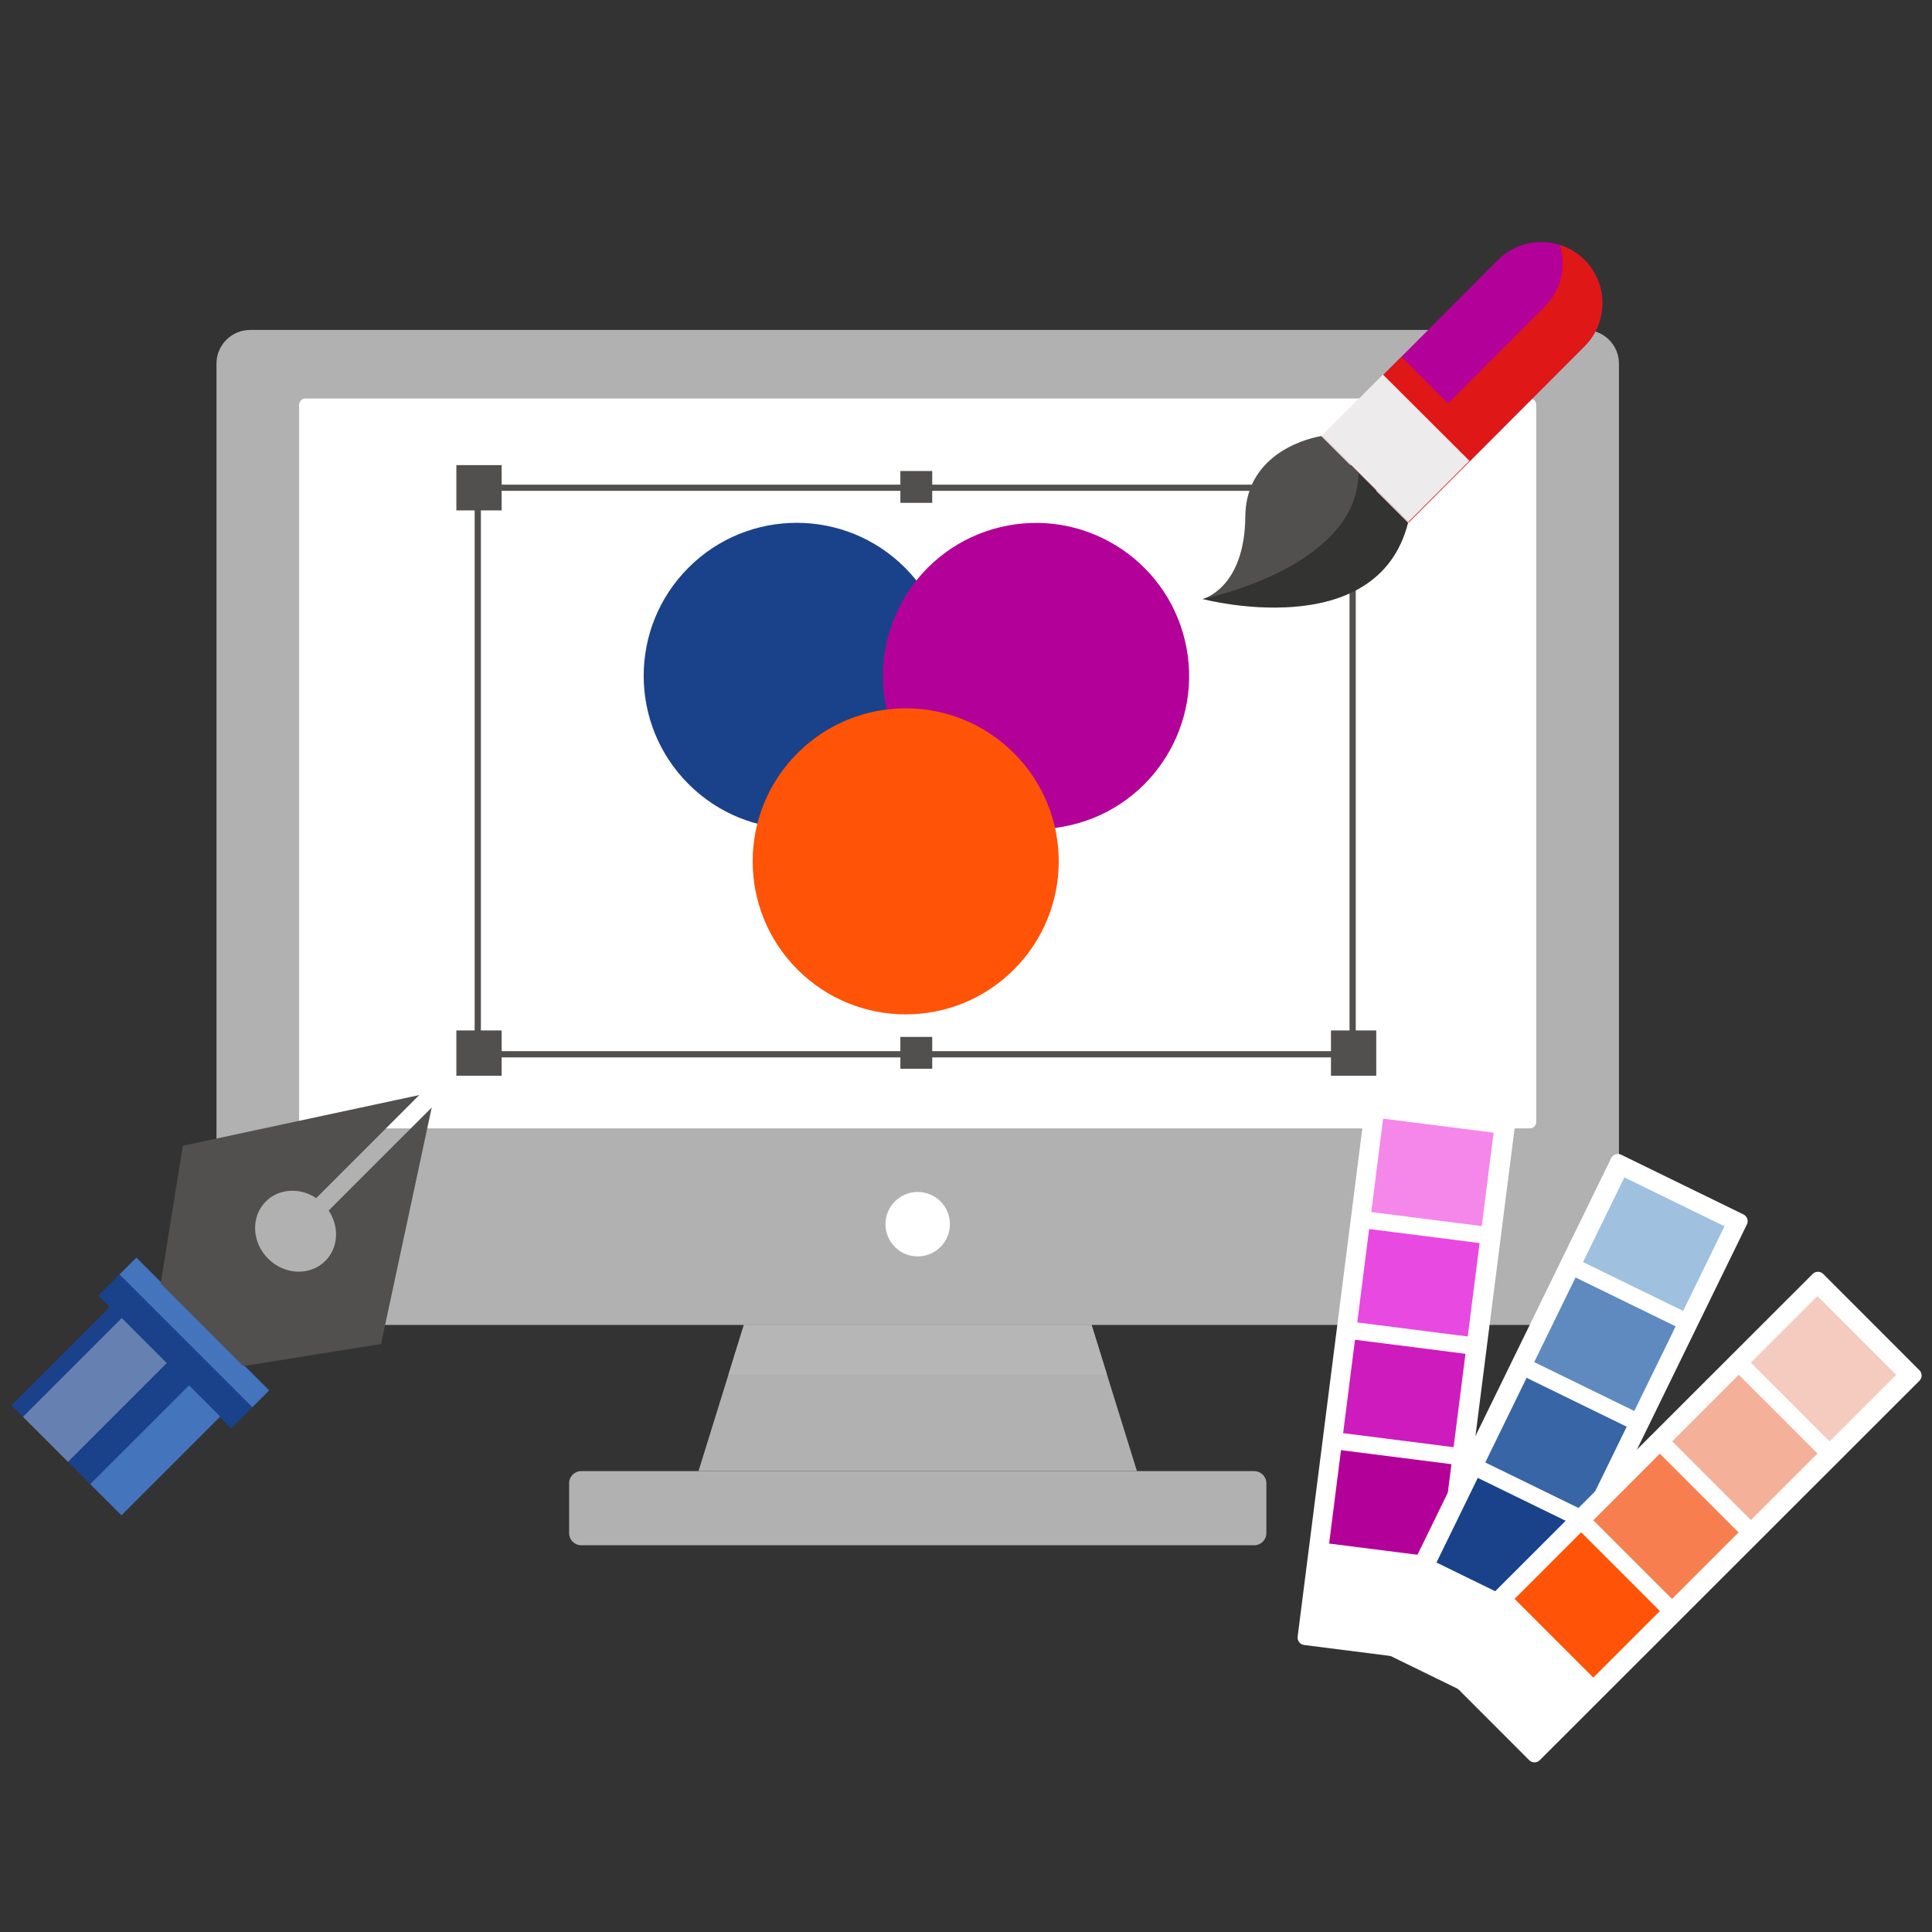 <?xml version="1.0" encoding="utf-8"?>
<!-- Generator: Adobe Illustrator 26.0.1, SVG Export Plug-In . SVG Version: 6.00 Build 0)  -->
<svg version="1.1" id="Capa_1" xmlns="http://www.w3.org/2000/svg" xmlns:xlink="http://www.w3.org/1999/xlink" x="0px" y="0px"
	 viewBox="0 0 512 512" style="enable-background:new 0 0 512 512;" xml:space="preserve">
<rect x="0" y="0" width="512" height="512" fill="#333333" stroke="none"/>
<style type="text/css">
	.st0{fill:#FF5408;}
	.st1{fill:#FF671D;}
	.st2{fill:#9D1D96;}
	.st3{fill:#1A428A;}
	.st4{fill:#F6A98F;}
	.st5{fill:#3C3C3B;}
	.st6{fill:#575756;}
	.st7{fill:#FCFAFA;}
	.st8{fill:#4569AF;}
	.st9{fill:#FBC19D;}
	.st10{fill:#ECECEC;}
	.st11{fill:url(#SVGID_1_);}
	.st12{fill:#FFFFFF;}
	.st13{fill:url(#SVGID_00000016758945487845424700000003785943774128535716_);}
	.st14{fill:url(#SVGID_00000008862209227473108680000007137204932854035894_);}
	.st15{fill:url(#SVGID_00000035530004356588790010000010795180278325767834_);}
	.st16{fill-rule:evenodd;clip-rule:evenodd;fill:#FF1753;}
	.st17{fill-rule:evenodd;clip-rule:evenodd;fill:#FFFFFF;}
	.st18{fill-rule:evenodd;clip-rule:evenodd;fill:#00C9D0;}
	.st19{fill:#B2B1B1;}
	.st20{fill:#B7B6B6;}
	.st21{fill:#B20098;}
	.st22{fill:#51504F;}
	.st23{fill:#4474BC;}
	.st24{opacity:0.33;fill:#FFFFFF;}
	.st25{fill:#E01717;}
	.st26{fill:#EDEBEB;}
	.st27{opacity:0.37;}
	.st28{fill:#F487E9;}
	.st29{fill:#E849E1;}
	.st30{fill:#CE1BBD;}
	.st31{fill:#A0C0E0;}
	.st32{fill:#5E8ABF;}
	.st33{fill:#3865A5;}
	.st34{fill:#F4CBBE;}
	.st35{fill:#F4B098;}
	.st36{fill:#F77F4F;}
	.st37{fill:url(#SVGID_00000078030765208881650890000012821285224851329927_);}
	.st38{fill:url(#SVGID_00000119110860226471436150000008776061473673145519_);}
	.st39{fill:url(#SVGID_00000147189317956037529360000016521902232204820911_);}
	.st40{fill:url(#SVGID_00000080920940705620831180000007038908313021403323_);}
	.st41{fill:url(#SVGID_00000085939144316938185730000000733143106700653225_);}
	.st42{fill:#FF5500;}
	.st43{fill:url(#SVGID_00000176737053961001006060000010124426660585425292_);}
	.st44{fill:url(#SVGID_00000062179222965390648840000017571929233938541235_);}
	.st45{fill:url(#SVGID_00000078742752311925447920000011323060755726961024_);}
	.st46{fill:url(#SVGID_00000160868683109867529140000015402133615585403837_);}
	.st47{fill:url(#SVGID_00000074413145955727914730000006266704532085637005_);}
	.st48{clip-path:url(#SVGID_00000093171720205886163790000015338575282797536688_);}
	.st49{fill-rule:evenodd;clip-rule:evenodd;fill:#5B1803;}
	.st50{fill:#E58A76;}
	.st51{fill:#F9AD95;}
	.st52{fill:#5B1803;}
	.st53{fill:#E2EBED;}
	.st54{fill:#F4BCB0;}
	.st55{fill-rule:evenodd;clip-rule:evenodd;fill:#F9C6B9;}
	.st56{fill:#232121;}
	.st57{fill-rule:evenodd;clip-rule:evenodd;fill:#B20098;}
	.st58{fill-rule:evenodd;clip-rule:evenodd;fill:url(#SVGID_00000142897384651873010000000005084633314925139334_);}
	.st59{fill-rule:evenodd;clip-rule:evenodd;fill:url(#SVGID_00000078731167764994963510000003077528048999416457_);}
	.st60{fill:#1D3751;}
	.st61{fill:#20346D;}
	.st62{fill:url(#SVGID_00000037693316509085156770000008882945779830801850_);}
	.st63{fill-rule:evenodd;clip-rule:evenodd;fill:url(#SVGID_00000162313937509521744040000007016785473346766260_);}
	.st64{fill-rule:evenodd;clip-rule:evenodd;fill:url(#SVGID_00000054971497198897515170000014148815556181410740_);}
	.st65{fill:#7A066F;}
	.st66{fill:url(#SVGID_00000154425094074920686240000008179802808031548840_);}
	.st67{fill:#11162A;}
	.st68{fill:#2A599E;}
	.st69{fill:#002133;}
	.st70{fill:#FFFEFF;}
	.st71{fill:#617478;}
	.st72{opacity:0.67;}
	.st73{opacity:0.15;}
	.st74{fill:#F0F1F2;}
	.st75{fill:#0086B5;}
	.st76{fill:#FFF69D;}
	.st77{fill:#484849;}
	.st78{fill:#EA7A00;}
	.st79{fill:#525251;}
	.st80{fill:#701E43;}
	.st81{fill:#FDF4F9;}
	.st82{fill:#F28E0F;}
	.st83{fill:#E25028;}
	.st84{fill:#EFEFEF;}
	.st85{fill:#FFB48C;}
	.st86{fill:#F19F77;}
	.st87{fill:#353534;}
	.st88{fill:#1F1F1F;}
	.st89{fill:#E9E9E9;}
	.st90{fill:#C9C9C9;}
	.st91{fill:#2C2C2B;}
	.st92{opacity:0.12;fill:#FFFFFF;}
	.st93{fill:#00A4DD;}
	.st94{fill:#DCDCDC;}
	.st95{fill:none;stroke:#FFFFFF;stroke-width:4;stroke-linecap:round;stroke-linejoin:round;}
	.st96{fill:none;stroke:#FFFFFF;stroke-width:4;stroke-linecap:round;stroke-linejoin:round;stroke-dasharray:0.251,8.039;}
	.st97{fill:#BBE2F9;}
	.st98{fill:#C6C6C6;}
	.st99{fill:#0080C6;}
	.st100{fill:#FFF2DB;}
	.st101{fill:#930386;}
	.st102{fill:#31241C;}
	.st103{fill:#EA9363;}
	.st104{opacity:0.15;fill:#AB5D2D;}
	.st105{fill:#1A191F;}
	.st106{fill:#1F0E03;}
	.st107{fill:#49687A;}
	.st108{fill:#F5CDB3;}
	.st109{clip-path:url(#SVGID_00000153704083177202575150000017617760442422485674_);}
	.st110{fill:#F86E3C;}
	.st111{opacity:0.6;fill:#FFD045;}
	.st112{clip-path:url(#SVGID_00000153704083177202575150000017617760442422485674_);fill:#B20098;}
	.st113{clip-path:url(#XMLID_00000117651392021727577680000011105724730763371454_);fill:#1A428A;}
	.st114{clip-path:url(#XMLID_00000033339178847067135710000011145875045002802834_);fill:#1A428A;}
	.st115{clip-path:url(#SVGID_00000076576438533311889160000011789018117959955889_);}
	.st116{fill:#D19E7B;}
	.st117{opacity:0.2;clip-path:url(#XMLID_00000158723022204613688360000014756137313552545207_);fill:#96A8B4;}
	.st118{fill:#496870;}
	.st119{opacity:0.4;fill:#FFFFFF;}
	.st120{fill:none;stroke:#1B424C;stroke-width:26;stroke-miterlimit:10;}
	.st121{fill:#FFBC99;}
	.st122{opacity:0.5;fill:#FFFFFF;}
	.st123{opacity:0.2;clip-path:url(#XMLID_00000122686591386445963890000012486999333171829647_);fill:#96A8B4;}
</style>
<g>
	<g>
		<g>
			<path class="st19" d="M420.11,351.12H66.3c-4.93,0-8.93-4-8.93-8.93V96.37c0-4.93,4-8.93,8.93-8.93h353.81
				c4.93,0,8.93,4,8.93,8.93v245.82C429.04,347.12,425.04,351.12,420.11,351.12z"/>
			<path class="st12" d="M79.28,297.37v-190.1c0-0.92,0.74-1.66,1.66-1.66h324.51c0.92,0,1.66,0.74,1.66,1.66v190.1
				c0,0.92-0.74,1.66-1.66,1.66H80.95C80.03,299.04,79.28,298.29,79.28,297.37z"/>
			<polygon class="st19" points="301.3,389.85 185.11,389.85 197.14,351.11 289.27,351.11 			"/>
			<polygon class="st20" points="293.35,364.26 289.27,351.11 197.14,351.11 193.06,364.26 			"/>
			<path class="st19" d="M332.37,389.86H154.04c-1.78,0-3.22,1.44-3.22,3.22v13.21c0,1.78,1.44,3.22,3.22,3.22h178.34
				c1.78,0,3.22-1.44,3.22-3.22v-13.21C335.59,391.3,334.15,389.86,332.37,389.86z"/>
			<circle class="st12" cx="243.2" cy="324.42" r="8.54"/>
		</g>
		<g>
			
				<ellipse transform="matrix(0.707 -0.707 0.707 0.707 -64.791 201.786)" class="st3" cx="211.18" cy="179.1" rx="40.56" ry="40.56"/>
			
				<ellipse transform="matrix(0.973 -0.232 0.232 0.973 -34.065 68.57)" class="st21" cx="274.48" cy="179.1" rx="40.56" ry="40.56"/>
			
				<ellipse transform="matrix(0.707 -0.707 0.707 0.707 -91.094 236.609)" class="st0" cx="240.07" cy="228.27" rx="40.56" ry="40.56"/>
		</g>
		<g>
			<g>
				<path class="st22" d="M359.29,280.22h-233.5V128.43h233.5V280.22z M127.44,278.57h230.2V130.08h-230.2V278.57z"/>
				<rect x="120.94" y="273.08" class="st22" width="12" height="12"/>
				<rect x="120.94" y="123.26" class="st22" width="12" height="12"/>
				<rect x="352.72" y="273.08" class="st22" width="12" height="12"/>
				<rect x="352.72" y="123.26" class="st22" width="12" height="12"/>
			</g>
			<g>
				<g>
					<rect x="239.44" y="125.64" class="st22" width="6.79" height="6.79"/>
					<path class="st22" d="M247.05,133.26h-8.44v-8.44h8.44V133.26z M240.26,131.61h5.14v-5.14h-5.14V131.61z"/>
				</g>
				<g>
					<rect x="239.44" y="275.62" class="st22" width="6.79" height="6.79"/>
					<path class="st22" d="M247.05,283.23h-8.44v-8.44h8.44V283.23z M240.26,281.59h5.14v-5.14h-5.14V281.59z"/>
				</g>
			</g>
		</g>
		<g>
			<g>
				
					<rect x="23.77" y="348.83" transform="matrix(0.707 0.707 -0.707 0.707 265.95 69.856)" class="st3" width="49.76" height="14.26"/>
				
					<rect x="26.59" y="349.99" transform="matrix(0.707 0.707 -0.707 0.707 264.784 67.041)" class="st23" width="49.76" height="6.3"/>
				<path class="st22" d="M114.41,293.5L87.1,320.81c2.86,4.26,2.61,9.85-0.89,13.35c-4.02,4.02-10.81,3.75-15.16-0.6
					c-4.35-4.35-4.62-11.14-0.6-15.16c3.5-3.5,9.09-3.74,13.35-0.89l27.31-27.31l-62.66,13.44l0,0l-5.86,36.52l21.87,21.87
					l36.52-5.86L114.41,293.5z"/>
				
					<rect x="10.06" y="355.43" transform="matrix(0.707 0.707 -0.707 0.707 273.401 87.845)" class="st3" width="41.21" height="37.03"/>
				
					<rect x="35.26" y="365.87" transform="matrix(0.707 0.707 -0.707 0.707 283.844 83.523)" class="st23" width="11.69" height="37.03"/>
				
					<rect x="16.67" y="349.88" transform="matrix(0.707 0.707 -0.707 0.707 267.841 90.145)" class="st24" width="16.87" height="37.03"/>
			</g>
			<g>
				<path class="st21" d="M396.99,68.89l-46.58,46.68l22.92,22.87l46.58-46.68c6.31-6.33,6.3-16.58-0.02-22.9
					c-3.16-3.16-7.3-4.73-11.45-4.72C404.29,64.14,400.15,65.72,396.99,68.89z"/>
				<path class="st25" d="M419.89,68.86c-1.9-1.89-4.15-3.2-6.53-3.96c1.76,5.57,0.45,11.91-3.96,16.33l-25.65,25.7l-12.37-12.37
					l-20.96,21l22.92,22.87l20.93-20.98l0,0l25.65-25.7C426.23,85.43,426.22,75.17,419.89,68.86z"/>
				
					<rect x="358.51" y="102.7" transform="matrix(0.706 -0.708 0.708 0.706 24.486 296.802)" class="st26" width="22.92" height="32.38"/>
				<g>
					<path class="st22" d="M373.15,138.52c-8.21,32.49-54.43,20.22-54.43,20.22s11.14-2.75,11.3-21.86
						c0.13-15.62,14.57-20.37,20.13-21.32L373.15,138.52z"/>
				</g>
				<path class="st27" d="M373.15,138.52l-13.12-13.09c-0.38,25.16-41.32,33.31-41.32,33.31S364.94,171.01,373.15,138.52z"/>
			</g>
		</g>
		<g>
			<g>
				<path class="st12" d="M399.85,295.46l-35.79-4.55c-1.08-0.14-2.07,0.63-2.21,1.71l-17.96,141.11c-0.14,1.08,0.63,2.07,1.71,2.21
					l35.79,4.55c1.08,0.14,2.07-0.63,2.21-1.71l17.96-141.11C401.7,296.58,400.93,295.59,399.85,295.46z"/>
				
					<rect x="367.24" y="296.01" transform="matrix(0.126 -0.992 0.992 0.126 23.491 648.209)" class="st28" width="24.95" height="29.51"/>
				
					<rect x="363.52" y="325.28" transform="matrix(0.126 -0.992 0.992 0.126 -8.789 670.085)" class="st29" width="24.95" height="29.51"/>
				
					<rect x="359.78" y="354.62" transform="matrix(0.126 -0.992 0.992 0.126 -41.17 692.021)" class="st30" width="24.95" height="29.51"/>
				
					<rect x="356.06" y="383.89" transform="matrix(0.126 -0.992 0.992 0.126 -73.451 713.898)" class="st21" width="24.95" height="29.51"/>
				<g>
					<path class="st12" d="M462.04,321.84l-32.42-15.83c-0.98-0.48-2.16-0.07-2.64,0.91l-62.42,127.81
						c-0.48,0.98-0.07,2.16,0.91,2.64l32.42,15.83c0.98,0.48,2.16,0.07,2.64-0.91l62.42-127.81
						C463.43,323.5,463.02,322.32,462.04,321.84z"/>
					
						<rect x="425.58" y="315.1" transform="matrix(0.439 -0.899 0.899 0.439 -50.579 578.72)" class="st31" width="24.95" height="29.51"/>
					
						<rect x="412.63" y="341.6" transform="matrix(0.439 -0.899 0.899 0.439 -81.661 581.962)" class="st32" width="24.95" height="29.51"/>
					
						<rect x="399.65" y="368.19" transform="matrix(0.439 -0.899 0.899 0.439 -112.836 585.214)" class="st33" width="24.95" height="29.51"/>
					
						<rect x="386.7" y="394.7" transform="matrix(0.439 -0.899 0.899 0.439 -143.918 588.456)" class="st3" width="24.95" height="29.51"/>
				</g>
				<g>
					<path class="st12" d="M508.67,363.13l-25.5-25.52c-0.77-0.77-2.02-0.77-2.79,0L379.76,438.16c-0.77,0.77-0.77,2.02,0,2.79
						l25.5,25.52c0.77,0.77,2.02,0.77,2.79,0l100.61-100.55C509.44,365.15,509.44,363.9,508.67,363.13z"/>
					
						<rect x="470.9" y="348.15" transform="matrix(0.707 -0.707 0.707 0.707 -115.062 447.903)" class="st34" width="24.95" height="29.51"/>
					
						<rect x="450.04" y="369" transform="matrix(0.707 -0.707 0.707 0.707 -135.909 439.26)" class="st35" width="24.95" height="29.51"/>
					
						<rect x="429.11" y="389.92" transform="matrix(0.707 -0.707 0.707 0.707 -156.817 430.585)" class="st36" width="24.95" height="29.51"/>
					
						<rect x="408.25" y="410.77" transform="matrix(0.707 -0.707 0.707 0.707 -177.664 421.938)" class="st0" width="24.95" height="29.51"/>
				</g>
			</g>
		</g>
	</g>
</g>
</svg>
